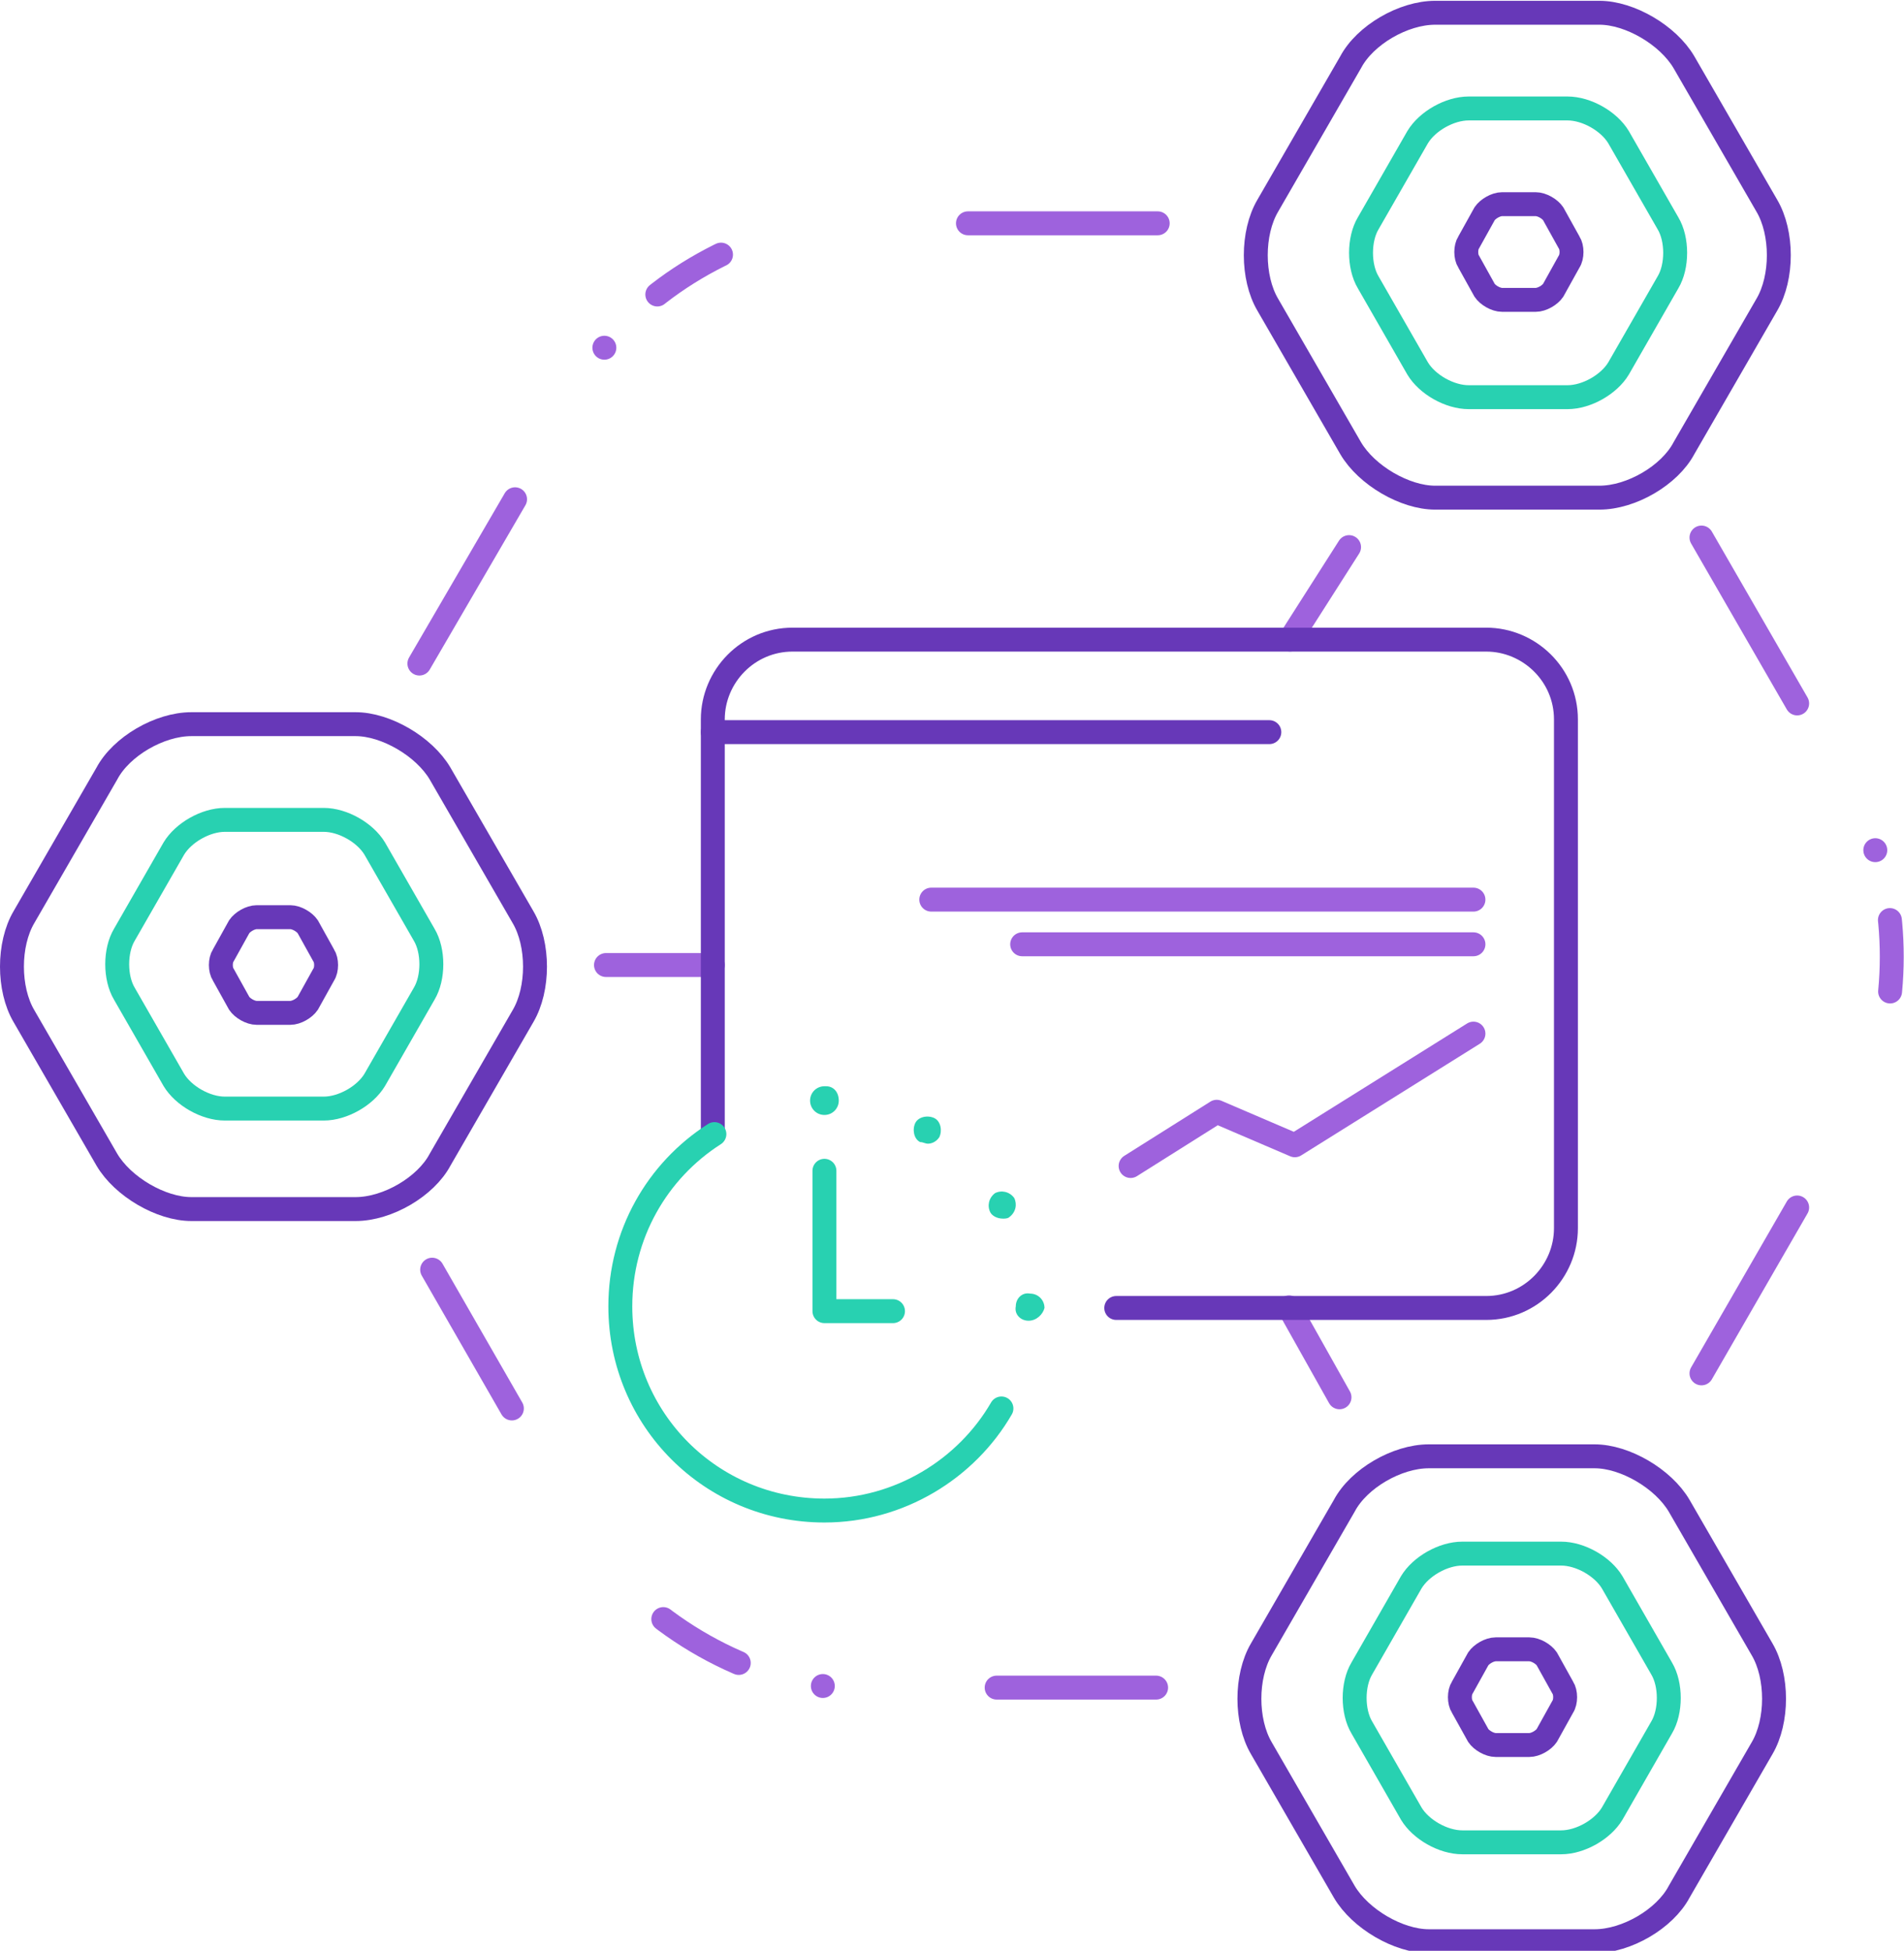<svg xmlns="http://www.w3.org/2000/svg" xmlns:xlink="http://www.w3.org/1999/xlink" id="Layer_4" x="0" y="0" version="1.1" viewBox="0 0 119.4 122.3" xml:space="preserve" style="enable-background:new 0 0 119.4 122.3"><style type="text/css">.st0,.st1{stroke:#9e62dd}.st0{fill:none;stroke-width:1.5;stroke-linecap:round;stroke-linejoin:round}.st1{stroke-dasharray:0,4.721,4.721,15.736}.st1,.st2,.st3{fill:none;stroke-width:1.5;stroke-linecap:round;stroke-linejoin:round}.st2{stroke:#9e62dd;stroke-dasharray:0,5.487,5.487,16.459}.st3{stroke-dasharray:0,4.485,4.485,14.951}.st3,.st4,.st5{stroke:#9e62dd}.st4{fill:none;stroke-width:1.5;stroke-linecap:round;stroke-linejoin:round;stroke-dasharray:6.699}.st5{stroke-dasharray:6.876}.st5,.st6,.st7,.st8,.st9{fill:none;stroke-width:1.5;stroke-linecap:round;stroke-linejoin:round}.st6{stroke:#9e62dd;stroke-dasharray:6.468}.st7{stroke:#6738b8}.st7,.st8,.st9{stroke-miterlimit:10}.st8{stroke:#28d1b1}.st9{stroke:#9e62dd}.st10{fill:#28d1b1}</style><g id="XMLID_35_"><g><line x1="26.3" x2="32.3" y1="41.6" y2="31.3" class="st0"/><path d="M37.9,21.8c3.3-4.4,9.6-7.7,14.9-7.9" class="st1"/><line x1="60.7" x2="72.6" y1="14" y2="14" class="st0"/></g></g><g id="XMLID_34_"><g><line x1="72.5" x2="62.5" y1="105.8" y2="105.8" class="st0"/><path d="M51.6,105.7c-5.6-0.6-12-4.6-14.7-9.3l-0.6-1.1" class="st2"/><line x1="32.1" x2="27.1" y1="88.3" y2="79.6" class="st0"/></g></g><g id="XMLID_33_"><g><line x1="106.7" x2="112.7" y1="33.7" y2="44.1" class="st0"/><path d="M117.6,53.3c1.7,5.1,1.3,11.7-1.2,16" class="st3"/><line x1="112.7" x2="106.7" y1="75.7" y2="86.1" class="st0"/></g></g><g id="XMLID_31_"><line x1="44.7" x2="38" y1="60.5" y2="60.5" class="st4"/></g><g id="XMLID_29_"><line x1="84.6" x2="80.9" y1="34.3" y2="40.1" class="st5"/></g><g id="XMLID_28_"><line x1="84" x2="80.8" y1="87.6" y2="81.9" class="st6"/></g><g id="XMLID_26_"><path d="M12,45.4c-2,0-4.4,1.4-5.3,3.1l-5.2,9c-1,1.7-1,4.5,0,6.2l5.2,9c1,1.7,3.4,3.1,5.3,3.1h10.3 c2,0,4.4-1.4,5.3-3.1l5.2-9c1-1.7,1-4.5,0-6.2l-5.2-9c-1-1.7-3.4-3.1-5.3-3.1H12z" class="st7"/></g><g id="XMLID_25_"><path d="M14.1,51.4c-1.2,0-2.6,0.8-3.2,1.8l-3.1,5.4c-0.6,1-0.6,2.7,0,3.7l3.1,5.4c0.6,1,2,1.8,3.2,1.8h6.2 c1.2,0,2.6-0.8,3.2-1.8l3.1-5.4c0.6-1,0.6-2.7,0-3.7l-3.1-5.4c-0.6-1-2-1.8-3.2-1.8H14.1z" class="st8"/></g><g id="XMLID_24_"><path d="M16.1,57.5c-0.4,0-0.9,0.3-1.1,0.6l-1,1.8c-0.2,0.3-0.2,0.9,0,1.2l1,1.8c0.2,0.3,0.7,0.6,1.1,0.6h2.1 c0.4,0,0.9-0.3,1.1-0.6l1-1.8c0.2-0.3,0.2-0.9,0-1.2l-1-1.8c-0.2-0.3-0.7-0.6-1.1-0.6H16.1z" class="st7"/></g><g id="XMLID_22_"><path d="M89.6,91.3c-2,0-4.4,1.4-5.3,3.1l-5.2,9c-1,1.7-1,4.5,0,6.2l5.2,9c1,1.7,3.4,3.1,5.3,3.1H100 c2,0,4.4-1.4,5.3-3.1l5.2-9c1-1.7,1-4.5,0-6.2l-5.2-9c-1-1.7-3.4-3.1-5.3-3.1H89.6z" class="st7"/></g><g id="XMLID_21_"><path d="M91.7,97.4c-1.2,0-2.6,0.8-3.2,1.8l-3.1,5.4c-0.6,1-0.6,2.7,0,3.7l3.1,5.4c0.6,1,2,1.8,3.2,1.8h6.2 c1.2,0,2.6-0.8,3.2-1.8l3.1-5.4c0.6-1,0.6-2.7,0-3.7l-3.1-5.4c-0.6-1-2-1.8-3.2-1.8H91.7z" class="st8"/></g><g id="XMLID_20_"><path d="M93.8,103.4c-0.4,0-0.9,0.3-1.1,0.6l-1,1.8c-0.2,0.3-0.2,0.9,0,1.2l1,1.8c0.2,0.3,0.7,0.6,1.1,0.6h2.1 c0.4,0,0.9-0.3,1.1-0.6l1-1.8c0.2-0.3,0.2-0.9,0-1.2l-1-1.8c-0.2-0.3-0.7-0.6-1.1-0.6H93.8z" class="st7"/></g><g id="XMLID_18_"><path d="M90,0.8c-2,0-4.4,1.4-5.3,3.1l-5.2,9c-1,1.7-1,4.5,0,6.2l5.2,9c1,1.7,3.4,3.1,5.3,3.1h10.3 c2,0,4.4-1.4,5.3-3.1l5.2-9c1-1.7,1-4.5,0-6.2l-5.2-9c-1-1.7-3.4-3.1-5.3-3.1H90z" class="st7"/></g><g id="XMLID_17_"><path d="M92.1,6.8c-1.2,0-2.6,0.8-3.2,1.8L85.8,14c-0.6,1-0.6,2.7,0,3.7l3.1,5.4c0.6,1,2,1.8,3.2,1.8h6.2 c1.2,0,2.6-0.8,3.2-1.8l3.1-5.4c0.6-1,0.6-2.7,0-3.7l-3.1-5.4c-0.6-1-2-1.8-3.2-1.8H92.1z" class="st8"/></g><g id="XMLID_16_"><path d="M94.2,12.8c-0.4,0-0.9,0.3-1.1,0.6l-1,1.8c-0.2,0.3-0.2,0.9,0,1.2l1,1.8c0.2,0.3,0.7,0.6,1.1,0.6h2.1 c0.4,0,0.9-0.3,1.1-0.6l1-1.8c0.2-0.3,0.2-0.9,0-1.2l-1-1.8c-0.2-0.3-0.7-0.6-1.1-0.6H94.2z" class="st7"/></g><path id="XMLID_14_" d="M44.7,70.9V45.1c0-2.7,2.2-5,5-5h43.5c2.7,0,5,2.2,5,5V77c0,2.7-2.2,5-5,5H70" class="st7"/><line id="XMLID_13_" x1="79.6" x2="44.7" y1="45.9" y2="45.9" class="st7"/><line id="XMLID_12_" x1="92.4" x2="64.1" y1="59.2" y2="59.2" class="st9"/><line id="XMLID_11_" x1="92.4" x2="58.4" y1="56.4" y2="56.4" class="st9"/><path id="XMLID_10_" d="M44.8,71.1c-3.6,2.3-5.9,6.3-5.9,10.8c0,7.1,5.7,12.8,12.8,12.8c4.7,0,8.9-2.6,11.1-6.4" class="st8"/><path id="XMLID_9_" d="M64.5,82.8c-0.5,0-0.9-0.4-0.8-0.9l0,0l0,0l0,0c0-0.5,0.4-0.9,0.9-0.8l0,0	c0.5,0,0.9,0.4,0.9,0.9l0,0C65.4,82.4,65,82.8,64.5,82.8L64.5,82.8C64.5,82.8,64.5,82.8,64.5,82.8z" class="st10"/><polygon id="XMLID_8_" points="65.1 81.9 65.1 81.9 65.1 81.9" class="st10"/><path id="XMLID_7_" d="M62.1,76c-0.2-0.4-0.1-0.9,0.3-1.2l0,0c0.4-0.2,0.9-0.1,1.2,0.3l0,0c0.2,0.4,0.1,0.9-0.3,1.2	l0,0c-0.1,0.1-0.3,0.1-0.4,0.1l0,0C62.5,76.4,62.2,76.2,62.1,76z" class="st10"/><path id="XMLID_6_" d="M57.7,71.6C57.7,71.6,57.7,71.6,57.7,71.6L57.7,71.6c-0.4-0.2-0.5-0.8-0.3-1.2l0,0	c0.2-0.4,0.8-0.5,1.2-0.3l0,0c0.4,0.2,0.5,0.8,0.3,1.2l0,0c-0.2,0.3-0.5,0.4-0.7,0.4l0,0C58,71.7,57.9,71.6,57.7,71.6z" class="st10"/><path id="XMLID_5_" d="M51.7,69.9C51.7,69.9,51.7,69.9,51.7,69.9L51.7,69.9C51.7,69.9,51.7,69.9,51.7,69.9L51.7,69.9	c-0.5,0-0.9-0.4-0.9-0.9l0,0c0-0.5,0.4-0.9,0.9-0.9l0,0c0,0,0,0,0,0l0,0c0,0,0,0,0.1,0l0,0c0.5,0,0.8,0.4,0.8,0.9l0,0	C52.6,69.5,52.2,69.9,51.7,69.9L51.7,69.9L51.7,69.9z" class="st10"/><polyline id="XMLID_2_" points="56 82.2 51.7 82.2 51.7 73.4" class="st8"/><polyline id="XMLID_1_" points="70.9 73.1 76.3 69.7 81.2 71.8 92.4 64.8" class="st9"/></svg>